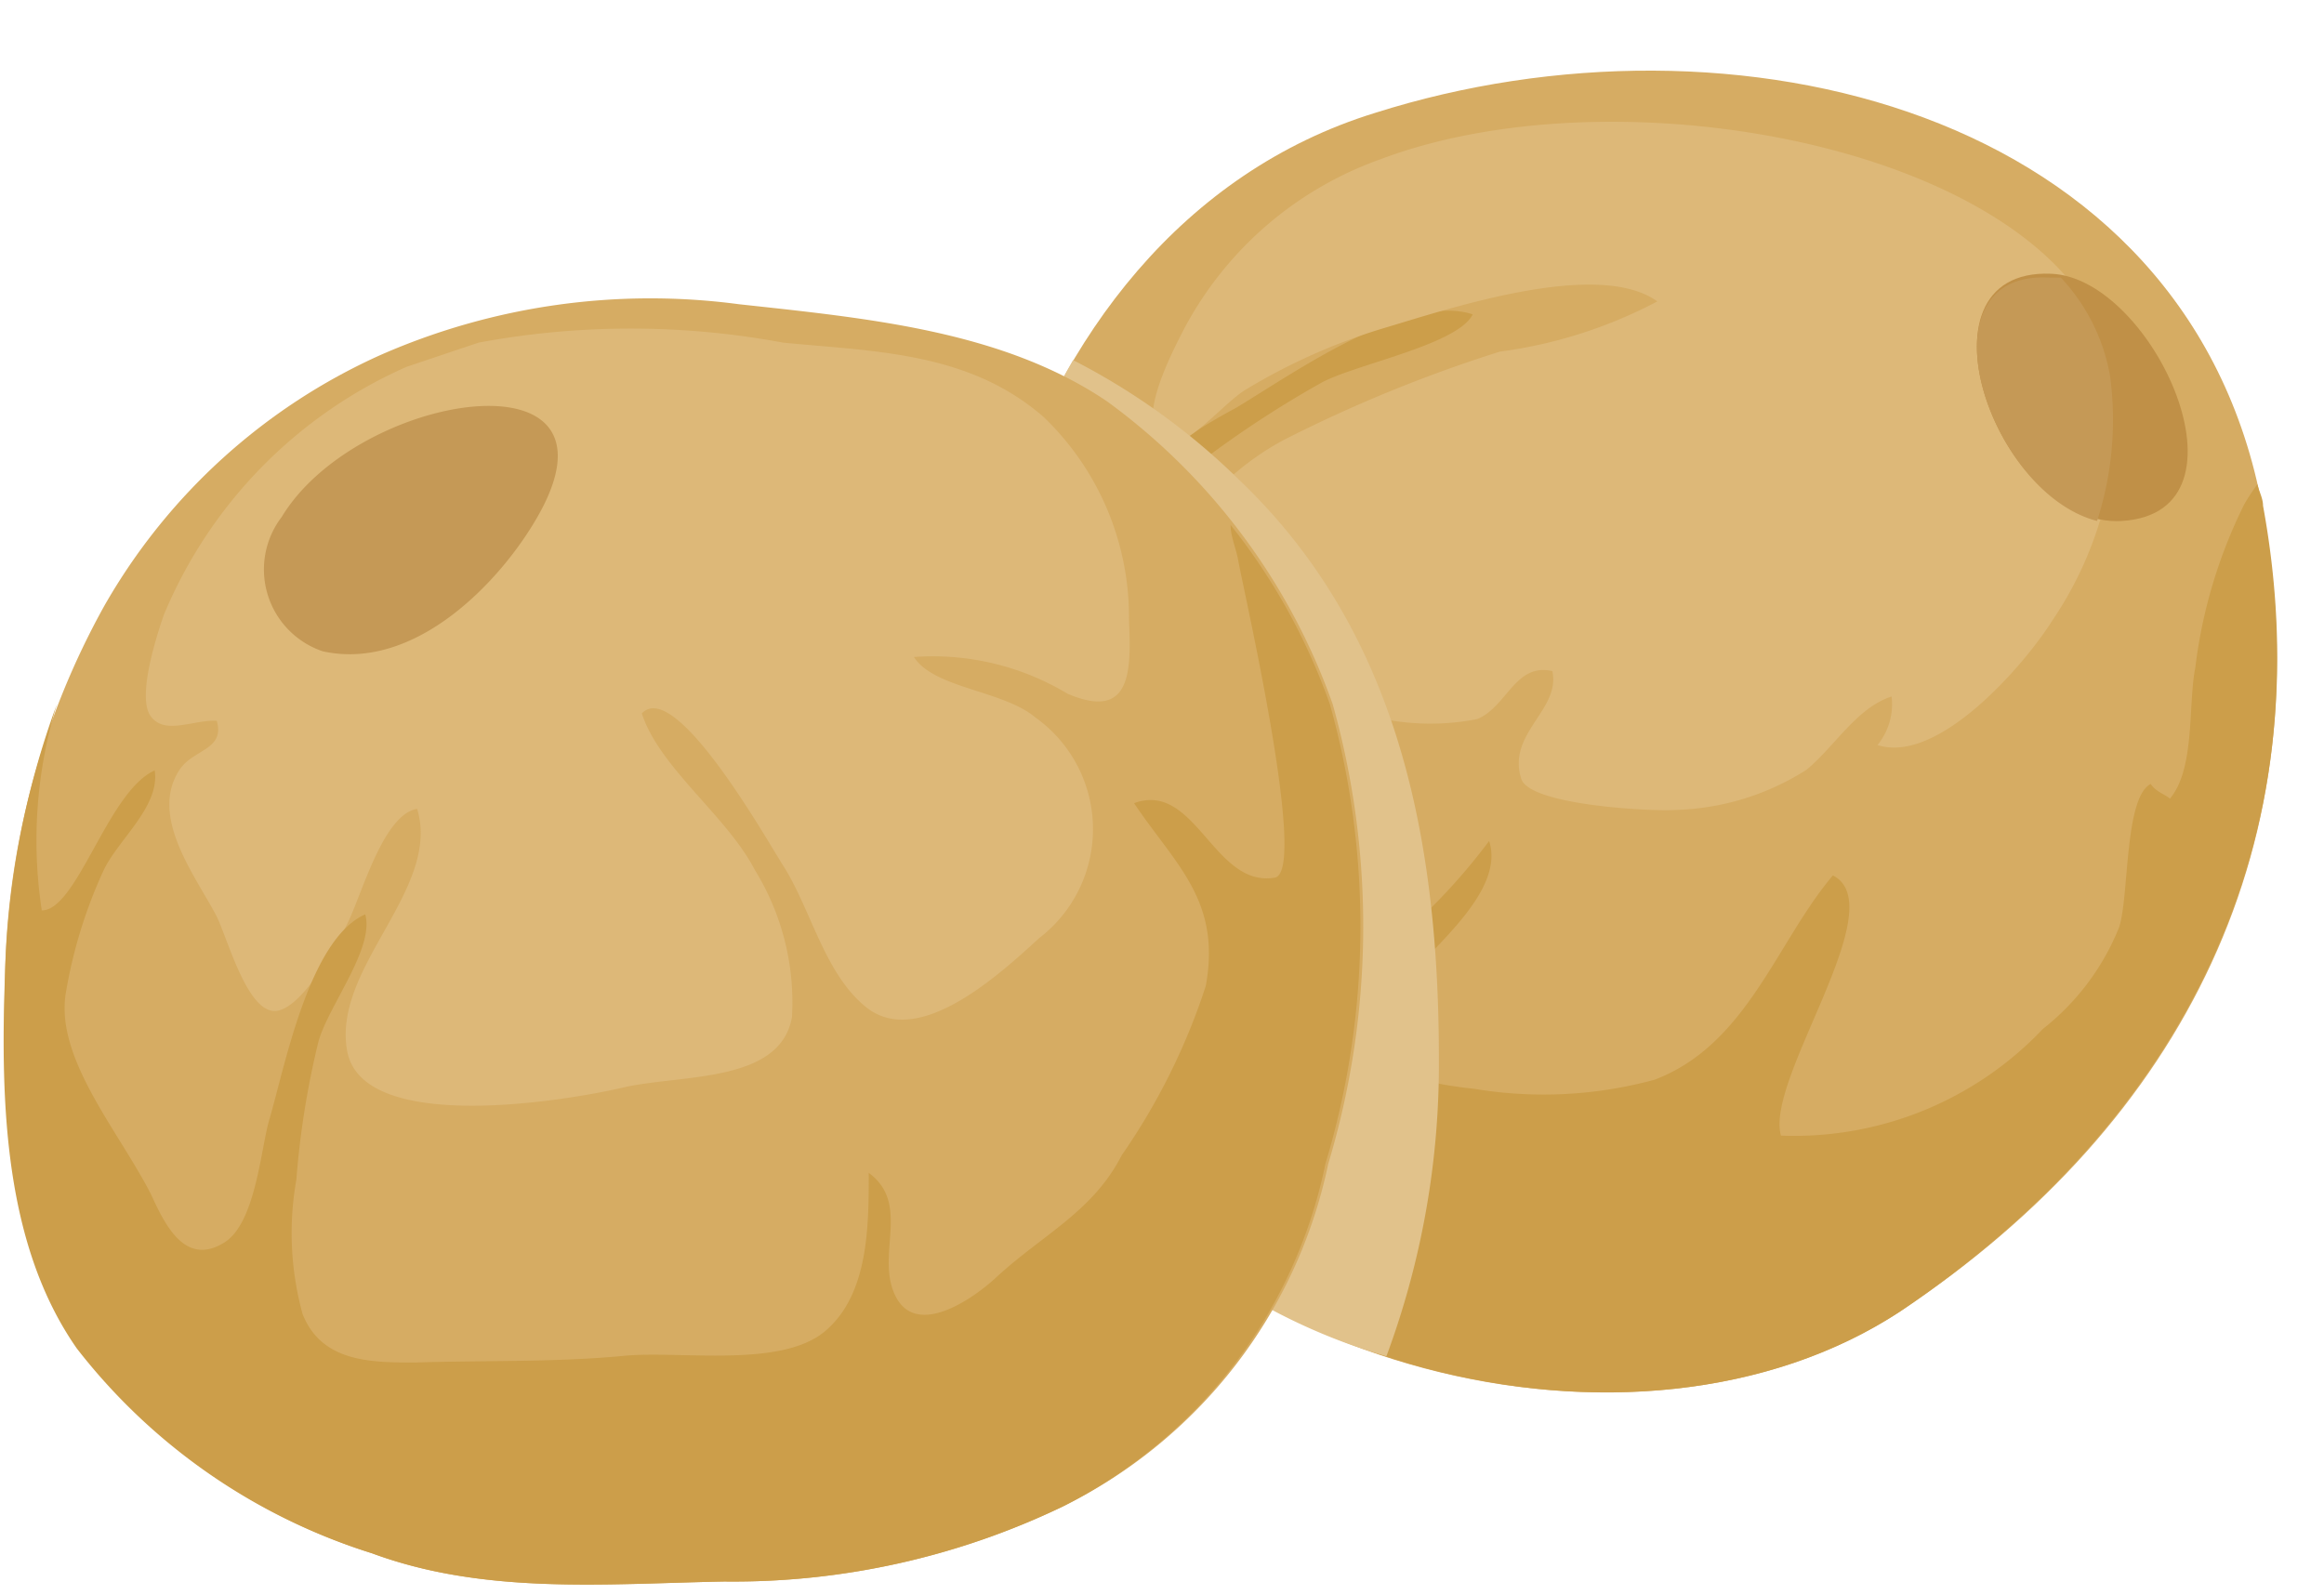 <svg xmlns="http://www.w3.org/2000/svg" viewBox="-0.09 -1.23 41.17 28.26"><title>Depositphotos_92215270_03</title><g data-name="Layer 2"><g data-name="Layer 1" style="isolation:isolate"><path d="M18.24 17.87C20.88 23 28.9 25.08 33.58 22c5.05-3.37 7.5-8.34 6.41-14.23-1.31-7.1-9.42-9-15.72-7-6.81 2.1-8.82 11.68-6.03 17.1z" fill="#d6ac63"/><path d="M40 7.73c0-.13-.07-.25-.1-.38-.08.11-.16.23-.23.35a8.89 8.89 0 0 0-.87 2.9c-.13.65 0 1.79-.45 2.32-.07-.07-.25-.12-.34-.26-.47.24-.38 2-.56 2.54A4.35 4.35 0 0 1 36.1 17a6.07 6.07 0 0 1-4.64 1.89c-.29-1 2-4.06.92-4.61-1 1.18-1.52 3-3.16 3.62a7.49 7.49 0 0 1-3.2.16c-1.41-.15-2.32-.53-1.24-1.88.49-.62 1.8-1.62 1.51-2.51-1 1.34-2.62 2.84-4.32 3-2.56.24-2.87-2.06-3.3-3.92-.21-.89-.73-2.05-.28-3a8.44 8.44 0 0 1 2.37-2.47 18.56 18.56 0 0 1 2.56-1.73c.61-.33 2.41-.67 2.68-1.21-1.17-.39-3.23 1.08-4.2 1.66a10.26 10.26 0 0 0-2.09 1.47c-.38.38-1 1.47-1.64 1.33a20.73 20.73 0 0 1 .05-2.11 13.89 13.89 0 0 0 .11 11.12C20.88 23 28.9 25.08 33.58 22c5.05-3.41 7.5-8.38 6.42-14.27z" fill="#cc9e4a"/><path d="M24.37 1.59a6.34 6.34 0 0 0-3.48 3c-.2.39-.71 1.36-.52 1.82.29.7 1.14-.47 1.63-.75a10.71 10.71 0 0 1 2.37-1.06c1.12-.33 3.83-1.26 4.9-.49a8.29 8.29 0 0 1-2.79.89 25 25 0 0 0-3.72 1.51c-1 .49-2.41 1.75-2 3 .31 1.09 2.67 1.86 3.66 2a4.3 4.3 0 0 0 1.66 0c.53-.22.67-1 1.33-.85.15.69-.81 1.1-.55 1.91.15.47 2.33.58 2.73.55a4.55 4.55 0 0 0 2.32-.71c.5-.41.89-1.1 1.51-1.3a1.14 1.14 0 0 1-.25.86c1.08.35 2.61-1.43 3.1-2.21a6.53 6.53 0 0 0 1.08-4.41c-.65-3.83-8.53-5.44-12.98-3.76z" fill="#ddb878"/><path d="M37.5 8c2.45-.15.55-4.32-1.26-4.38-2.58-.1-.91 4.51 1.26 4.38z" fill="#c09047"/><path d="M37.06 8a5.84 5.84 0 0 0 .23-2.57 3.41 3.41 0 0 0-.87-1.74h-.18c-2.4-.16-1.12 3.81.82 4.31z" fill="#c59956"/><path d="M17.09 13.66c0 .17 0 .33.05.5s.09.57.14.84.06.32.1.48.15.57.24.85.08.27.12.39a9.71 9.71 0 0 0 .49 1.15 10.53 10.53 0 0 0 6.24 4.93 14.84 14.84 0 0 0 .93-5.28c0-4.18-.85-7.69-3.55-10.26a12 12 0 0 0-2.93-2.11 13.77 13.77 0 0 0-1.62 4.37v.3c-.06.36-.11.72-.15 1.09v1.92c0 .17-.08.54-.06.83z" style="mix-blend-mode:multiply" fill="#e1c28b"/><path d="M1.29 22.65a10.62 10.62 0 0 0 5.21 3.64c2 .74 4.15.54 6.24.5a13.48 13.48 0 0 0 6-1.33 8.77 8.77 0 0 0 4.7-6.07 14.59 14.59 0 0 0 .08-8.14 11.29 11.29 0 0 0-4-5.37C17.67 4.63 15.29 4.41 13 4.16a11.89 11.89 0 0 0-6.35.9A10.66 10.66 0 0 0 1.76 9.5 14 14 0 0 0 0 16c-.06 2.36.07 4.82 1.29 6.65z" fill="#d6ac63"/><path d="M7.11 5.27a8.28 8.28 0 0 0-4.3 4.4c-.12.35-.48 1.45-.23 1.79s.75.06 1.17.08c.15.52-.42.5-.66.87-.54.82.27 1.86.65 2.58.19.37.52 1.63 1 1.69s1.16-1.2 1.34-1.58c.26-.55.63-1.9 1.22-2 .43 1.43-1.51 2.81-1.24 4.29s3.85.89 4.88.65 2.79-.07 3-1.25a4.47 4.47 0 0 0-.66-2.61c-.49-.95-1.69-1.81-2-2.77.59-.63 2.19 2.2 2.5 2.69.5.78.73 1.92 1.48 2.52.93.73 2.35-.58 3.06-1.23a2.43 2.43 0 0 0-.07-3.91c-.57-.48-1.79-.51-2.15-1.07a4.63 4.63 0 0 1 2.72.65c1.14.49 1.13-.41 1.09-1.31a4.91 4.91 0 0 0-1.51-3.59C17.07 5 15.41 5 13.78 4.84a14.73 14.73 0 0 0-5.39 0z" fill="#ddb878"/><path d="M9.43 7.93c1.72-3-3.19-2.22-4.53 0a1.53 1.53 0 0 0 .73 2.38c1.65.36 3.16-1.26 3.8-2.38z" fill="#c59956"/><path d="M23.39 19.39a14.59 14.59 0 0 0 .08-8.14 11 11 0 0 0-1.76-3.18c0 .2.09.4.13.6.08.48 1.26 5.56.65 5.65-1.08.18-1.4-1.72-2.49-1.32.73 1.09 1.55 1.72 1.27 3.24a11.47 11.47 0 0 1-1.49 3c-.51 1-1.41 1.41-2.22 2.16-.43.4-1.5 1.14-1.83.23-.26-.7.29-1.55-.43-2.08 0 .94 0 2.16-.78 2.81s-2.55.34-3.54.43c-1.23.12-2.47.08-3.71.12-.78 0-1.66 0-2-.86a5.41 5.41 0 0 1-.11-2.38 15.2 15.2 0 0 1 .39-2.44c.17-.63 1-1.66.83-2.26-1 .44-1.43 2.73-1.7 3.64-.15.51-.24 1.82-.79 2.17-.71.45-1.07-.34-1.31-.86C2 18.79.87 17.5 1.08 16.34a8.56 8.56 0 0 1 .67-2.16c.26-.54 1-1.13.9-1.76-.83.37-1.37 2.48-2 2.48a8.22 8.22 0 0 1 .27-3.66A15.07 15.07 0 0 0 0 16c-.09 2.37 0 4.84 1.27 6.66a10.62 10.62 0 0 0 5.23 3.63c2 .74 4.15.54 6.24.5a13.48 13.48 0 0 0 6-1.33 8.77 8.77 0 0 0 4.65-6.07z" fill="#cc9e4a"/></g></g></svg>